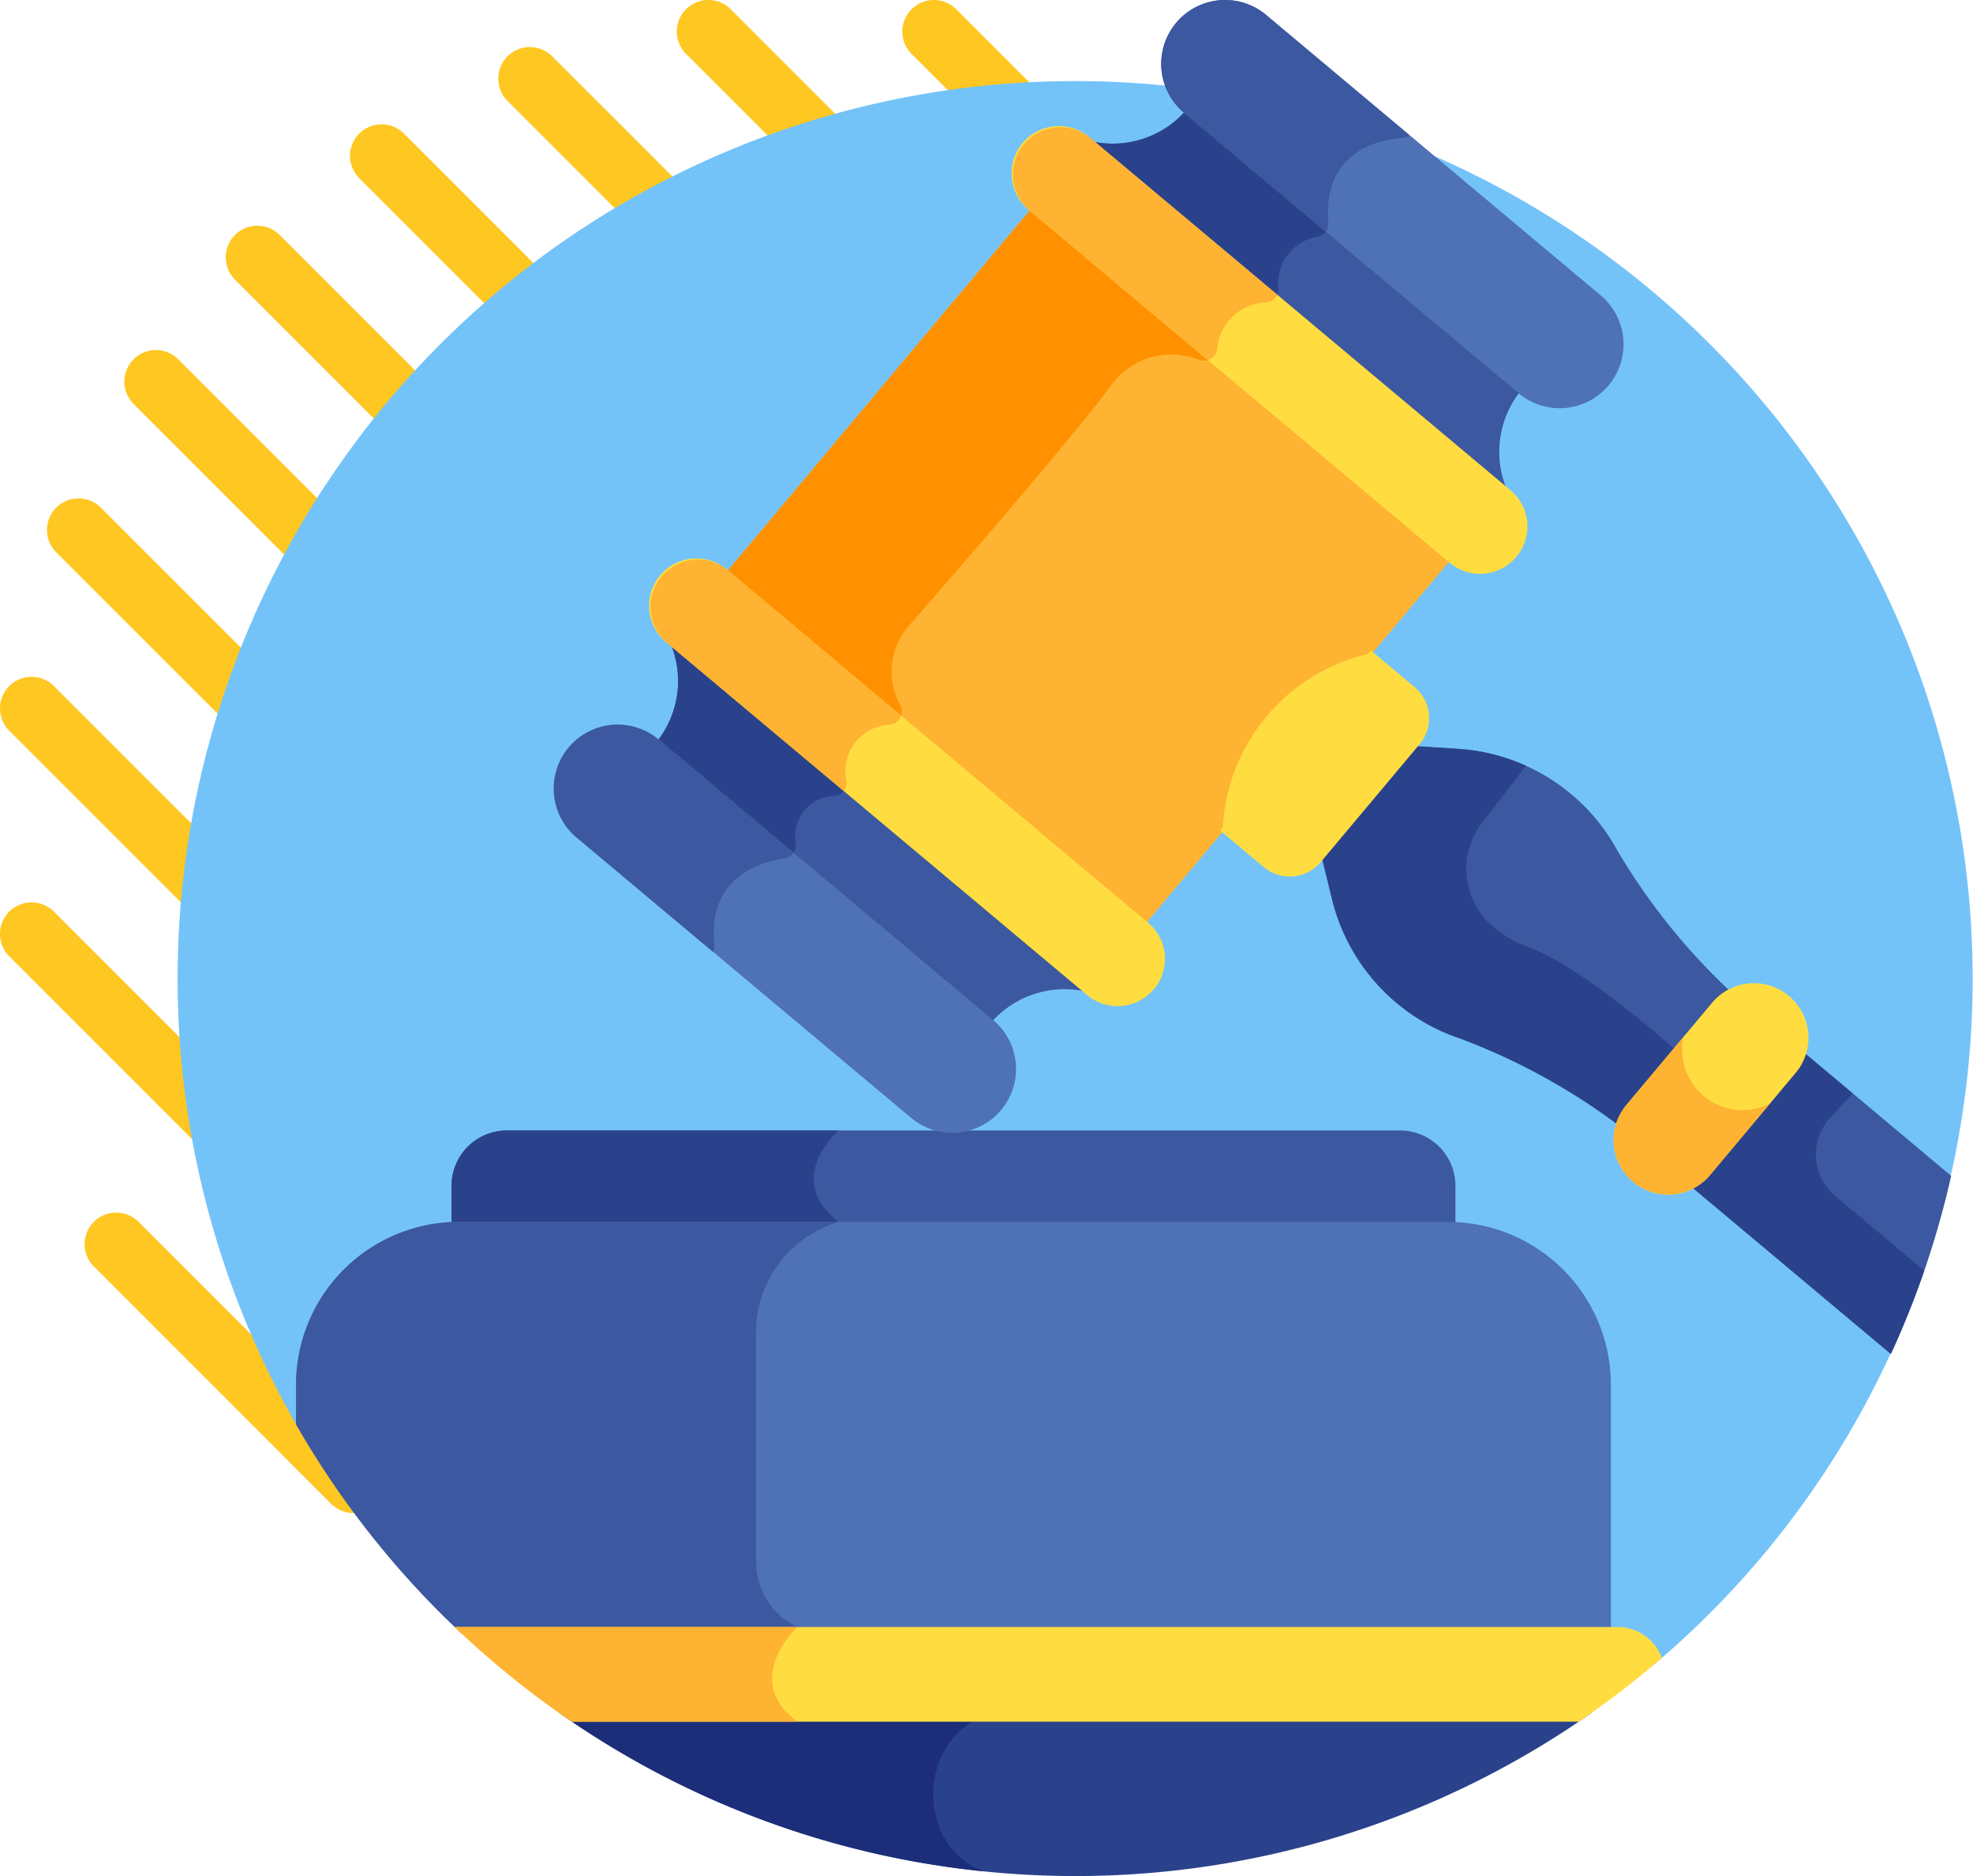 <svg xmlns="http://www.w3.org/2000/svg" width="99.564" height="94.669" viewBox="0 0 99.564 94.669">
  <g id="Grupo_990223" data-name="Grupo 990223" transform="translate(-1)">
    <g id="Grupo_990210" data-name="Grupo 990210" transform="translate(1)">
      <g id="Grupo_80138" data-name="Grupo 80138" transform="translate(0 0)">
        <g id="Grupo_80111" data-name="Grupo 80111" transform="translate(45.535 0)">
          <path id="Trazado_113526" data-name="Trazado 113526" d="M304.509,1053.32l-31.9-31.9a1.593,1.593,0,0,1,0-2.253h0a1.593,1.593,0,0,1,2.254,0l31.9,31.9a1.593,1.593,0,0,1,0,2.254h0A1.594,1.594,0,0,1,304.509,1053.32Z" transform="translate(-272.143 -1018.7)" fill="#ffc721"/>
        </g>
        <g id="Grupo_80112" data-name="Grupo 80112" transform="translate(61.188 4.27)">
          <path id="Trazado_113527" data-name="Trazado 113527" d="M349.435,1051.086l-11.976-11.976a1.594,1.594,0,0,1,0-2.253h0a1.593,1.593,0,0,1,2.254,0l11.975,11.975a1.593,1.593,0,0,1,0,2.254h0A1.593,1.593,0,0,1,349.435,1051.086Z" transform="translate(-336.993 -1036.39)" fill="#ffc721"/>
        </g>
        <g id="Grupo_80113" data-name="Grupo 80113" transform="translate(34.153 0)">
          <path id="Trazado_113528" data-name="Trazado 113528" d="M268.737,1064.7l-43.281-43.281a1.592,1.592,0,0,1,0-2.253h0a1.592,1.592,0,0,1,2.253,0l43.281,43.281a1.592,1.592,0,0,1,0,2.253h0A1.592,1.592,0,0,1,268.737,1064.7Z" transform="translate(-224.989 -1018.7)" fill="#ffc721"/>
        </g>
        <g id="Grupo_80114" data-name="Grupo 80114" transform="translate(25.146 2.374)">
          <path id="Trazado_113529" data-name="Trazado 113529" d="M238.054,1081.171l-49.912-49.912a1.593,1.593,0,0,1,0-2.254h0a1.593,1.593,0,0,1,2.253,0l49.913,49.913a1.594,1.594,0,0,1,0,2.253h0A1.594,1.594,0,0,1,238.054,1081.171Z" transform="translate(-187.675 -1028.537)" fill="#ffc721"/>
        </g>
        <g id="Grupo_80115" data-name="Grupo 80115" transform="translate(17.66 6.27)">
          <path id="Trazado_113530" data-name="Trazado 113530" d="M210.633,1100.9l-53.5-53.5a1.594,1.594,0,0,1,0-2.254h0a1.594,1.594,0,0,1,2.253,0l53.5,53.5a1.594,1.594,0,0,1,0,2.253h0A1.593,1.593,0,0,1,210.633,1100.9Z" transform="translate(-156.663 -1044.677)" fill="#ffc721"/>
        </g>
        <g id="Grupo_80116" data-name="Grupo 80116" transform="translate(11.39 11.39)">
          <path id="Trazado_113531" data-name="Trazado 113531" d="M185.807,1123.26l-54.654-54.655a1.6,1.6,0,0,1,0-2.254h0a1.6,1.6,0,0,1,2.254,0l54.654,54.654a1.6,1.6,0,0,1,0,2.254h0A1.6,1.6,0,0,1,185.807,1123.26Z" transform="translate(-130.686 -1065.885)" fill="#ffc721"/>
        </g>
        <g id="Grupo_80117" data-name="Grupo 80117" transform="translate(6.271 17.66)">
          <path id="Trazado_113532" data-name="Trazado 113532" d="M163.448,1148.087l-53.5-53.5a1.594,1.594,0,0,1,0-2.253h0a1.594,1.594,0,0,1,2.254,0l53.5,53.5a1.593,1.593,0,0,1,0,2.254h0A1.594,1.594,0,0,1,163.448,1148.087Z" transform="translate(-109.478 -1091.863)" fill="#ffc721"/>
        </g>
        <g id="Grupo_80118" data-name="Grupo 80118" transform="translate(2.374 25.146)">
          <path id="Trazado_113533" data-name="Trazado 113533" d="M143.716,1175.509,93.8,1125.6a1.592,1.592,0,0,1,0-2.253h0a1.592,1.592,0,0,1,2.253,0l49.913,49.912a1.593,1.593,0,0,1,0,2.254h0A1.592,1.592,0,0,1,143.716,1175.509Z" transform="translate(-93.336 -1122.875)" fill="#ffc721"/>
        </g>
        <g id="Grupo_80119" data-name="Grupo 80119" transform="translate(0 34.152)">
          <path id="Trazado_113534" data-name="Trazado 113534" d="M127.247,1206.19l-43.281-43.281a1.592,1.592,0,0,1,0-2.253h0a1.592,1.592,0,0,1,2.253,0l43.281,43.281a1.592,1.592,0,0,1,0,2.253h0A1.592,1.592,0,0,1,127.247,1206.19Z" transform="translate(-83.499 -1160.189)" fill="#ffc721"/>
        </g>
        <g id="Grupo_80120" data-name="Grupo 80120" transform="translate(0 45.535)">
          <path id="Trazado_113535" data-name="Trazado 113535" d="M115.865,1241.963l-31.9-31.9a1.593,1.593,0,0,1,0-2.254h0a1.594,1.594,0,0,1,2.253,0l31.9,31.9a1.594,1.594,0,0,1,0,2.253h0A1.593,1.593,0,0,1,115.865,1241.963Z" transform="translate(-83.499 -1207.343)" fill="#ffc721"/>
        </g>
        <g id="Grupo_80121" data-name="Grupo 80121" transform="translate(4.27 61.188)">
          <path id="Trazado_113536" data-name="Trazado 113536" d="M113.633,1286.889l-11.975-11.975a1.593,1.593,0,0,1,0-2.254h0a1.594,1.594,0,0,1,2.253,0l11.976,11.976a1.594,1.594,0,0,1,0,2.253h0A1.593,1.593,0,0,1,113.633,1286.889Z" transform="translate(-101.191 -1272.193)" fill="#ffc721"/>
        </g>
      </g>
      <g id="legal" transform="translate(8.962 0)">
        <path id="Trazado_677099" data-name="Trazado 677099" d="M85.439,101.978A45.292,45.292,0,1,0,16.976,89.8Z" transform="translate(-10.998 -17.928)" fill="#73c3f9"/>
        <path id="Trazado_677100" data-name="Trazado 677100" d="M115.1,467.439a45.311,45.311,0,0,0,52.106,0H115.1Z" transform="translate(-95.848 -381.01)" fill="#2a428c"/>
        <g id="Grupo_990216" data-name="Grupo 990216" transform="translate(19.248 86.43)">
          <path id="Trazado_677101" data-name="Trazado 677101" d="M137.115,467.44H115.1a45.05,45.05,0,0,0,21.422,8C132.9,474.071,133.194,468.329,137.115,467.44Z" transform="translate(-115.096 -467.44)" fill="#1c2e7a"/>
        </g>
        <path id="Trazado_677102" data-name="Trazado 677102" d="M133.641,308.523H88.548a2.791,2.791,0,0,0-2.783,2.783v2.008h50.659v-2.008A2.791,2.791,0,0,0,133.641,308.523Z" transform="translate(-71.941 -251.477)" fill="#3c58a0"/>
        <path id="Trazado_677103" data-name="Trazado 677103" d="M105.3,308.523H88.549a2.792,2.792,0,0,0-2.783,2.783v2.008h19.011a3.99,3.99,0,0,1,.519-.177C102.476,310.948,105.3,308.523,105.3,308.523Z" transform="translate(-71.941 -251.477)" fill="#2a428c"/>
        <path id="Trazado_677104" data-name="Trazado 677104" d="M0,0H23.967V27.626H0Z" transform="matrix(0.642, -0.766, 0.766, 0.642, 27.643, 28.932)" fill="#ffb332"/>
        <path id="Trazado_677105" data-name="Trazado 677105" d="M184.51,64.7a.668.668,0,0,0,.53-.039l-9.034-7.573-15.4,18.368,8.771,7.352a.672.672,0,0,0,.047-.665,3.5,3.5,0,0,1,.347-3.936s7.835-8.937,10.177-12.08A3.764,3.764,0,0,1,184.51,64.7Z" transform="translate(-132.946 -46.536)" fill="#ff9100"/>
        <path id="Trazado_677106" data-name="Trazado 677106" d="M259.4,31.58l21.219,17.787a4.919,4.919,0,0,1,.638-5.164L264.368,30.05A4.919,4.919,0,0,1,259.4,31.58Z" transform="translate(-213.466 -24.494)" fill="#3c58a0"/>
        <path id="Trazado_677107" data-name="Trazado 677107" d="M269.017,39.061a2.381,2.381,0,0,1,2.009-2.625.657.657,0,0,0,.469-.413l-7.126-5.974a4.92,4.92,0,0,1-4.973,1.53l9.469,7.937A.669.669,0,0,0,269.017,39.061Z" transform="translate(-213.466 -24.494)" fill="#2a428c"/>
        <path id="Trazado_677108" data-name="Trazado 677108" d="M142.308,174.65l21.219,17.787a4.919,4.919,0,0,0-4.973,1.53L141.67,179.814A4.92,4.92,0,0,0,142.308,174.65Z" transform="translate(-117.509 -142.357)" fill="#3c58a0"/>
        <path id="Trazado_677109" data-name="Trazado 677109" d="M142.308,174.65a4.919,4.919,0,0,1-.638,5.164l6.8,5.7a.662.662,0,0,0,.234-.592,2.031,2.031,0,0,1,1.993-2.4.665.665,0,0,0,.518-.408l-8.908-7.467Z" transform="translate(-117.509 -142.357)" fill="#2a428c"/>
        <path id="Trazado_677110" data-name="Trazado 677110" d="M329.981,203.7l-2.377-.153-4.565,5.446.566,2.313a9.881,9.881,0,0,0,6.477,7.014,32.164,32.164,0,0,1,8.138,4.49,2.744,2.744,0,0,1,.5-.912l4.326-5.16a2.739,2.739,0,0,1,.809-.656,32.163,32.163,0,0,1-5.842-7.229A9.882,9.882,0,0,0,329.981,203.7Z" transform="translate(-265.343 -165.91)" fill="#3c58a0"/>
        <path id="Trazado_677111" data-name="Trazado 677111" d="M333.45,213.674a5.475,5.475,0,0,1-1.954-1.21,3.814,3.814,0,0,1-.306-5.057l2.2-2.852a9.817,9.817,0,0,0-3.408-.854l-2.377-.153-4.565,5.446.566,2.313a9.882,9.882,0,0,0,6.477,7.014,32.163,32.163,0,0,1,8.138,4.49,2.744,2.744,0,0,1,.5-.912l2.386-2.846c-1.676-1.493-5.224-4.488-7.662-5.379Z" transform="translate(-265.343 -165.911)" fill="#2a428c"/>
        <path id="Trazado_677112" data-name="Trazado 677112" d="M437.106,293.331l-7.462-6.255a2.744,2.744,0,0,1-.516.942l-4.326,5.16a2.74,2.74,0,0,1-.838.673l10.1,8.465a44.957,44.957,0,0,0,3.043-8.985Z" transform="translate(-347.607 -233.996)" fill="#3c58a0"/>
        <path id="Trazado_677113" data-name="Trazado 677113" d="M431.26,294.348a2.731,2.731,0,0,1-.383-3.8l.029-.036,1.228-1.346-2.491-2.088a2.744,2.744,0,0,1-.516.942l-4.326,5.16a2.741,2.741,0,0,1-.838.673l10.1,8.465a45.029,45.029,0,0,0,1.687-4.206Z" transform="translate(-347.607 -233.996)" fill="#2a428c"/>
        <g id="Grupo_990217" data-name="Grupo 990217" transform="translate(42.121 6.393)">
          <path id="Trazado_677114" data-name="Trazado 677114" d="M264.237,56.282a2.388,2.388,0,0,1-3.364.3L239.655,38.791a2.388,2.388,0,1,1,3.067-3.66l21.219,17.787a2.387,2.387,0,0,1,.3,3.364Z" transform="translate(-238.801 -34.574)" fill="#ffdd40"/>
        </g>
        <path id="Trazado_677115" data-name="Trazado 677115" d="M242.722,35.132a2.388,2.388,0,0,0-3.067,3.66l9.02,7.561a.669.669,0,0,0,.467-.6,2.568,2.568,0,0,1,2.51-2.31.671.671,0,0,0,.517-.391Z" transform="translate(-196.68 -28.181)" fill="#ffb332"/>
        <g id="Grupo_990218" data-name="Grupo 990218" transform="translate(49.635 0)">
          <path id="Trazado_677116" data-name="Trazado 677116" d="M302.019,19.445a3.222,3.222,0,0,1-4.54.4L280.6,5.691a3.222,3.222,0,1,1,4.14-4.939l16.884,14.153A3.222,3.222,0,0,1,302.019,19.445Z" transform="translate(-279.443 0.001)" fill="#4f71b6"/>
        </g>
        <path id="Trazado_677117" data-name="Trazado 677117" d="M284.735.753a3.222,3.222,0,1,0-4.14,4.939l7.155,6a.692.692,0,0,0,.131-.463c-.282-3.586,2.526-4.179,3.719-4.269a.658.658,0,0,0,.363-.146Z" transform="translate(-229.808 0)" fill="#3c58a0"/>
        <g id="Grupo_990219" data-name="Grupo 990219" transform="translate(23.832 28.211)">
          <path id="Trazado_677118" data-name="Trazado 677118" d="M165.324,174.282a2.387,2.387,0,0,0-.3-3.364l-21.219-17.787a2.388,2.388,0,1,0-3.067,3.66l21.219,17.787a2.387,2.387,0,0,0,3.363-.3Z" transform="translate(-139.888 -152.574)" fill="#ffdd40"/>
        </g>
        <path id="Trazado_677119" data-name="Trazado 677119" d="M143.809,153.132a2.388,2.388,0,0,0-3.067,3.66l8.933,7.488a.672.672,0,0,0,.139-.479,2.335,2.335,0,0,1,2.2-2.865.67.67,0,0,0,.554-.46Z" transform="translate(-116.056 -124.363)" fill="#ffb332"/>
        <g id="Grupo_990220" data-name="Grupo 990220" transform="translate(18.982 36.568)">
          <path id="Trazado_677120" data-name="Trazado 677120" d="M136.237,217.217a3.222,3.222,0,0,0-.4-4.539l-16.884-14.153a3.222,3.222,0,0,0-4.14,4.939L131.7,217.617A3.222,3.222,0,0,0,136.237,217.217Z" transform="translate(-113.661 -197.772)" fill="#4f71b6"/>
        </g>
        <path id="Trazado_677121" data-name="Trazado 677121" d="M118.954,198.525a3.222,3.222,0,0,0-4.14,4.939l6.884,5.77a.657.657,0,0,0,.069-.366c-.359-3.347,2.233-4.158,3.538-4.354a.677.677,0,0,0,.455-.285Z" transform="translate(-94.679 -161.204)" fill="#3c58a0"/>
        <path id="Trazado_677122" data-name="Trazado 677122" d="M101.488,333.477H51.525a8.218,8.218,0,0,0-8.194,8.194v2.021a45.493,45.493,0,0,0,8.384,10.58h57.967v-12.6A8.218,8.218,0,0,0,101.488,333.477Z" transform="translate(-37.353 -271.817)" fill="#4f71b6"/>
        <path id="Trazado_677123" data-name="Trazado 677123" d="M68.627,353.918a3.622,3.622,0,0,1-2.08-3.229V339.456a5.839,5.839,0,0,1,4.16-5.979H51.525a8.218,8.218,0,0,0-8.194,8.194v2.021a45.493,45.493,0,0,0,8.384,10.58H68.3A4.173,4.173,0,0,1,68.627,353.918Z" transform="translate(-37.353 -271.817)" fill="#3c58a0"/>
        <path id="Trazado_677124" data-name="Trazado 677124" d="M147.551,445.591a2.386,2.386,0,0,0-2.238-1.561H86.637a45.521,45.521,0,0,0,5.906,4.775h50.818a45.514,45.514,0,0,0,4.189-3.214Z" transform="translate(-72.651 -361.928)" fill="#ffdd40"/>
        <path id="Trazado_677125" data-name="Trazado 677125" d="M103.925,444.029H86.637a45.52,45.52,0,0,0,5.906,4.775h11.382C101.059,446.685,103.925,444.029,103.925,444.029Z" transform="translate(-72.651 -361.928)" fill="#ffb332"/>
        <path id="Trazado_677126" data-name="Trazado 677126" d="M295.479,186.6l2.215,1.857a2.041,2.041,0,0,0,2.867-.252l5-5.961a2.041,2.041,0,0,0-.252-2.867l-2.215-1.857Z" transform="translate(-242.878 -144.699)" fill="#ffdd40"/>
        <path id="Trazado_677127" data-name="Trazado 677127" d="M411.779,268.98a2.752,2.752,0,0,0-3.878.341l-4.326,5.16a2.752,2.752,0,0,0,4.219,3.536l4.326-5.16A2.753,2.753,0,0,0,411.779,268.98Z" transform="translate(-330.464 -218.721)" fill="#ffdd40"/>
        <path id="Trazado_677128" data-name="Trazado 677128" d="M407.476,285.922a3.039,3.039,0,0,1-1.013-2.993l-2.889,3.447a2.752,2.752,0,1,0,4.219,3.536l3.034-3.619A3.042,3.042,0,0,1,407.476,285.922Z" transform="translate(-330.463 -230.615)" fill="#ffb332"/>
        <path id="Trazado_677129" data-name="Trazado 677129" d="M303.823,178.136a9.514,9.514,0,0,0-7.611,9.08l4.068-4.3Z" transform="translate(-243.476 -145.199)" fill="#ffdd40"/>
      </g>
    </g>
  </g>
</svg>
